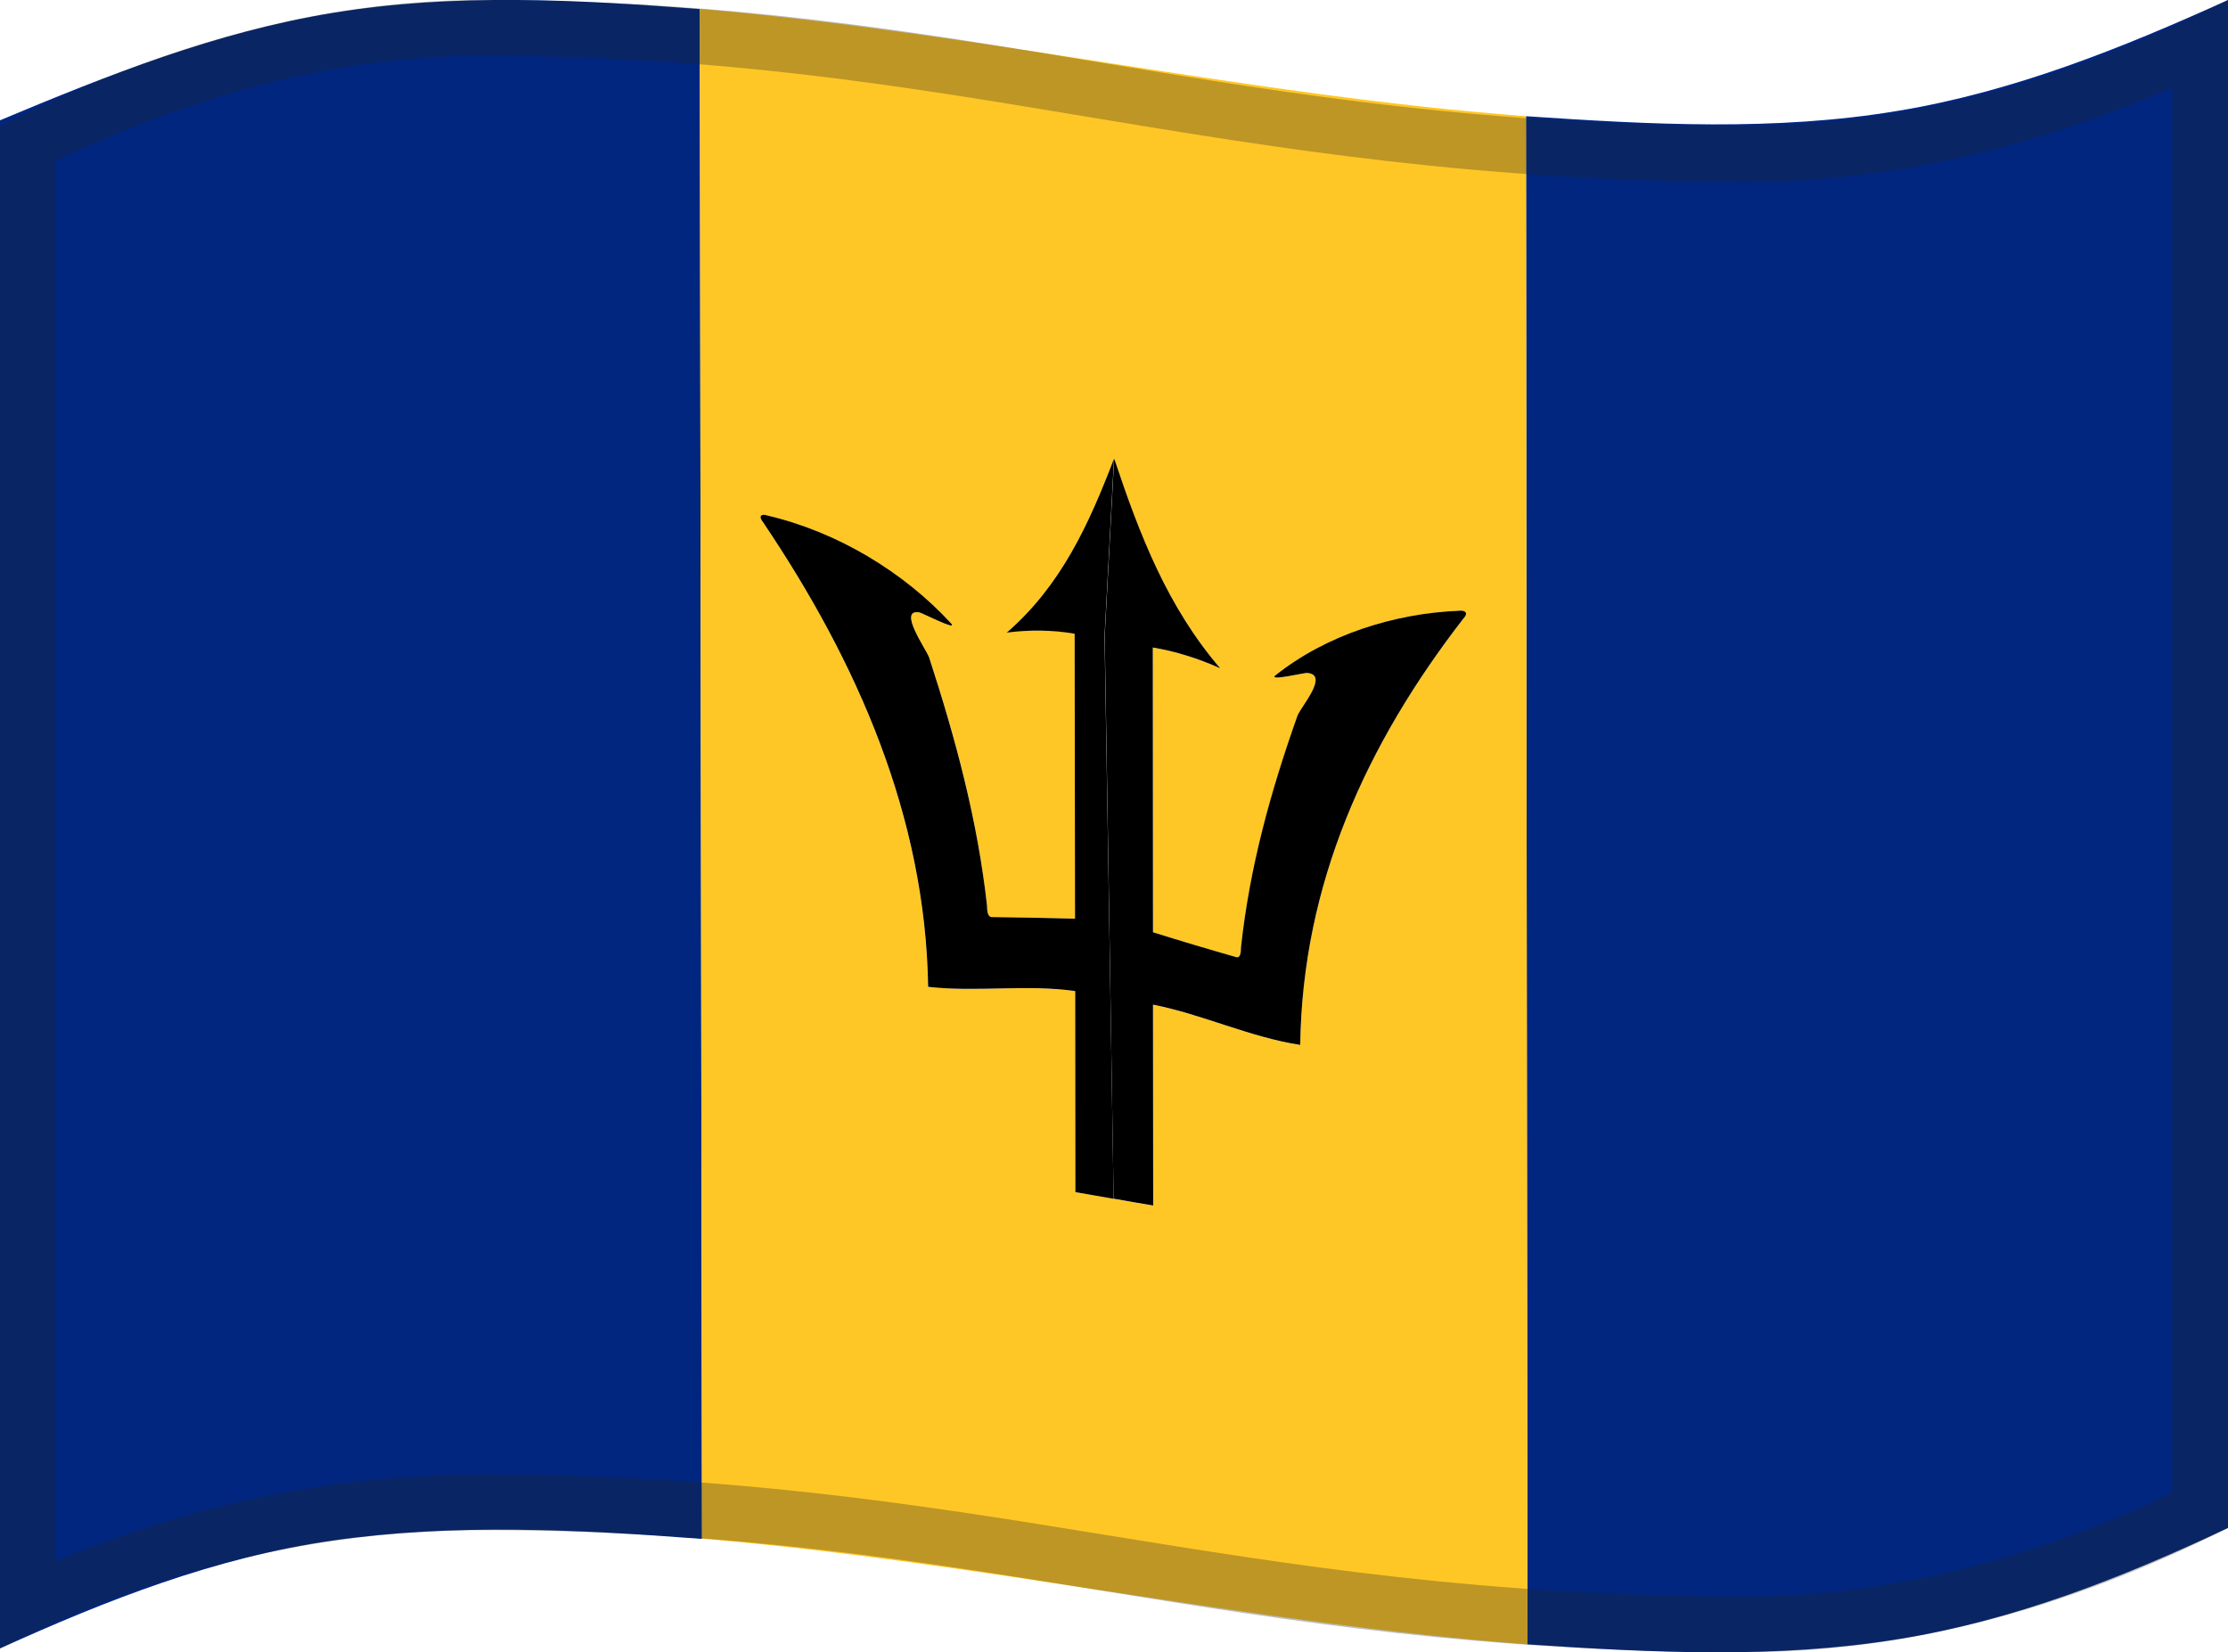 <svg viewBox="0 0 1200 890" xmlns="http://www.w3.org/2000/svg" xmlns:xlink="http://www.w3.org/1999/xlink">
  <g>
    <path d="M0,64.8C57.9,40.5,116.7,17.2,178.9,7c65.4-10.8,132.2-7.2,198-2.1c0.4,274.7,0.8,549.4,1.2,824.1 c-66.1-5-133.3-8.5-199.1,0.9c-62.8,9-121.5,32-179,58.1C0,613.5,0,339.1,0,64.8z" fill="#00267F"/>
    <path d="M821.9,62.6c66.6,4.5,134.3,8.2,200.4-2.9C1084.5,49.4,1142.9,25.9,1200,0c0,274.4,0,548.7,0,823.1 c-56.7,26.7-114.9,49.7-177,59.8c-66.2,10.8-133.7,7.4-200.3,2.9C822.4,611.4,822.1,337,821.9,62.6z" fill="#00267F"/>
    <path d="M376.9,4.8c0.4,274.7,0.8,549.4,1.2,824.1c149.2,12.5,295.3,45.6,444.6,56.9 c-0.3-274.4-0.6-548.8-0.8-823.2C672.4,51.3,526.2,17.6,376.9,4.8z M788.2,333.3c-52.5,67.7-86.7,143-87.9,229.7 c-27.2-4.3-52.4-16.5-79.3-21.7c0,36.1,0.1,72.2,0.1,108.2c-8.5-1.4-12.7-2.2-20.8-3.6c-0.2,0-0.3-0.1-0.5-0.1 c-8.1-1.5-12.2-2.2-20.6-3.6c0-36.1-0.1-72.2-0.1-108.3c-26.2-3.7-53,0.7-79.2-2.3c-1.6-91.7-38.2-175-88.8-250.1 c-2.8-3.7-1-4.9,2.2-3.8c37.3,8.7,73.3,30.2,99.2,58.4c2.9,3.7-15.6-5.8-17.3-6.2c-11.7-2,3.2,19.2,5.2,24.2 c14.4,43.9,26.1,87.7,31.2,133.7c0,3.3,0.5,5.8,2.2,6.2c15.1,0.2,30.1,0.5,45.2,0.9c-0.1-51.2-0.1-102.4-0.2-153.6 c-12-2.1-24.6-2.3-36.6-0.6c29.3-25.3,44.2-58.3,57.9-93.7c13.5,41.1,28.8,79.7,57.1,113c-11.5-5.1-23.8-9.1-36.3-11.2 c0,51.1,0.1,102.3,0.1,153.4c15,4.7,30,9.2,45.2,13.5c1.7,0.1,2.2-2.2,2.2-5.5c4.8-43.2,16.2-83.9,30.5-124.9 c2.8-5.9,16.8-21.9,5.1-22.8c-1.7-0.1-20.1,4.4-17.3,1.5c27.6-22,64.2-33.6,99.2-35C789.1,328.6,791.1,330.2,788.2,333.3z" fill="#FFC726"/>
    <path d="M600,247.1c-13.6,35.5-28.6,68.4-57.8,93.7c12.1-1.6,24.6-1.5,36.6,0.6c0.1,51.2,0.1,102.3,0.2,153.5 c-15.1-0.4-30.1-0.7-45.2-0.9c-1.7-0.4-2.2-2.9-2.2-6.2c-5.1-46-16.9-89.8-31.2-133.7c-2-5-17-26.2-5.2-24.2 c1.7,0.4,20.2,9.9,17.3,6.2c-25.8-28.2-61.9-49.7-99.2-58.4c-3.2-1.1-5.1,0.2-2.2,3.8c50.6,75.1,87.3,158.3,88.8,250.1 c26.3,3,53-1.5,79.2,2.3c0,36.1,0.1,72.2,0.1,108.3c8.4,1.4,12.5,2.2,20.6,3.6c-1.6-101.1-3.2-202.1-4.9-303.2 C596.6,310.8,598.3,278.9,600,247.1z"/>
    <path d="M785.9,329c-35,1.4-71.7,13-99.2,35c-2.9,2.9,15.6-1.6,17.3-1.5c11.7,0.9-2.3,16.9-5.1,22.8 c-14.5,40.9-25.8,81.6-30.5,124.9c0,3.3-0.5,5.6-2.2,5.5c-15.1-4.3-30.2-8.8-45.2-13.5c0-51.1-0.1-102.3-0.1-153.4 c12.5,2.1,24.7,6,36.3,11.2c-28.5-33.3-43.4-71.9-57.1-113c-1.7,31.9-3.4,63.7-5.1,95.6c1.6,101,3.3,202.1,4.8,303.1 c0.2,0,0.3,0.1,0.5,0.1c8.2,1.5,12.4,2.2,20.8,3.6c0-36.1-0.1-72.1-0.1-108.2c26.9,5.3,52.1,17.5,79.3,21.7 c1.2-86.7,35.5-162,87.9-229.7C791.1,330.2,789.1,328.6,785.9,329z"/>
  </g>
  <g opacity="0.3">
    <path d="M259.7,30c127.9,0,223.7,15.9,325.2,32.8C688.7,80,796.1,97.9,941,97.9c44.4,0,90-6.1,135.4-18.1 c30.5-8.1,61.9-19,93.6-32.7v757.2c-36.8,17.4-73.5,30.8-109.2,40C1020.3,854.7,979.7,860,940,860c-140.1,0-243.6-16.8-343.7-33 c-98.9-16.1-201.3-32.7-336.6-32.7c-45.7,0-91.1,5.3-135.1,15.8C93,817.6,61.3,827.9,30,841V86.6C67.1,69,103.8,55.4,139.2,46.1 C179.9,35.4,220.4,30,259.7,30 M1200,0c-89.2,45-174.4,67.9-259,67.9C660.3,67.9,524.3,0,259.7,0C175.2,0,89.1,23,0,67.9 c0,242.4,0,577.6,0,820c89-44.9,175.2-63.6,259.7-63.6c268.9,0,398.5,65.7,680.3,65.7c84.6,0,170.8-22,260-66.9 C1200,580.7,1200,242.4,1200,0L1200,0z" fill="#212121"/>
  </g>
</svg>